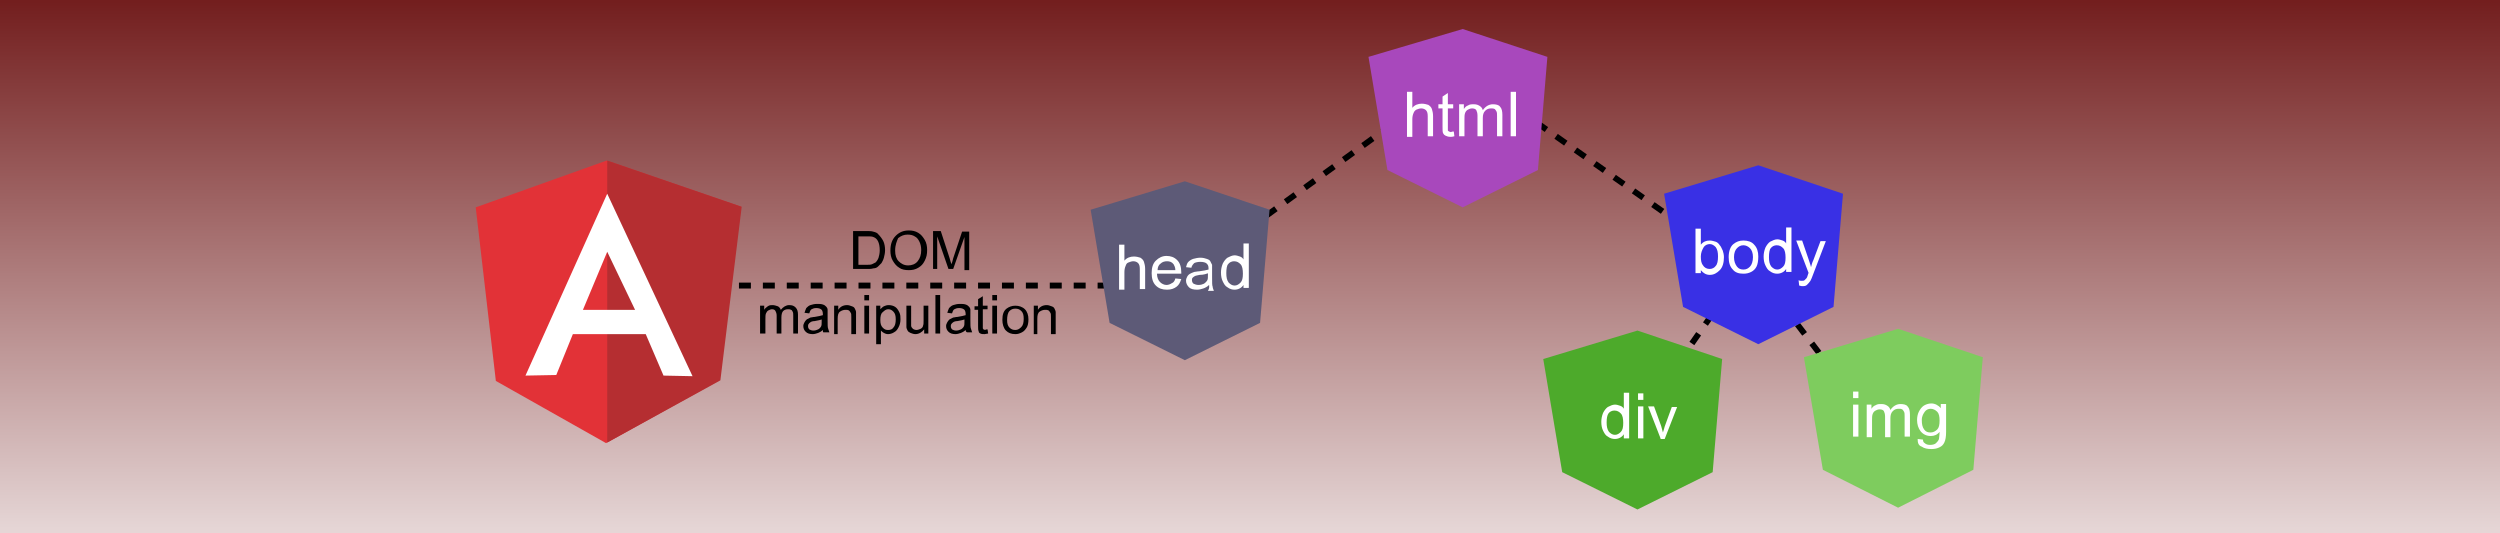 <?xml version="1.0" encoding="utf-8"?>
<!-- Generator: Adobe Illustrator 24.0.0, SVG Export Plug-In . SVG Version: 6.00 Build 0)  -->
<svg version="1.1" id="Calque_1" xmlns="http://www.w3.org/2000/svg" xmlns:xlink="http://www.w3.org/1999/xlink" x="0px" y="0px"
	 viewBox="0 0 422 90" style="enable-background:new 0 0 422 90;" xml:space="preserve">
<rect x="0" y="0" width="422" height="90" fill="#808080" stroke="none"/>
<style type="text/css">
	.st0{fill:url(#SVGID_1_);}
	.st1{fill:#FFFFFF;}
	.st2{fill:none;stroke:#000000;stroke-miterlimit:10;}
	.st3{fill:none;stroke:#000000;stroke-miterlimit:10;stroke-dasharray:2.018,2.018;}
	.st4{fill:none;stroke:#000000;stroke-miterlimit:10;stroke-dasharray:1.999,1.999;}
	.st5{fill:none;stroke:#000000;stroke-miterlimit:10;stroke-dasharray:2;}
	.st6{enable-background:new    ;}
	.st7{fill:#E23237;}
	.st8{fill:#B52E31;}
	.st9{fill:#5D5A77;}
	.st10{fill:#3930E5;}
	.st11{fill:#4DAA2B;}
	.st12{fill:#A848BC;}
	.st13{fill:#7ECC5E;}
</style>
<g id="Calque_1_1_">
	<g>
		
			<linearGradient id="SVGID_1_" gradientUnits="userSpaceOnUse" x1="206.5" y1="-17.625" x2="206.5" y2="106.376" gradientTransform="matrix(1 0 0 -1 0 92)">
			<stop  offset="0" style="stop-color:#FFFFFF"/>
			<stop  offset="1" style="stop-color:#600000"/>
		</linearGradient>
		<rect x="-12.5" y="-11.5" class="st0" width="438" height="124"/>
		<path class="st1" d="M425-11v123H-12V-11H425 M426-12H-13v125h439V-12L426-12z"/>
	</g>
	<g>
		<g>
			<line class="st2" x1="117.7" y1="48.2" x2="118.7" y2="48.2"/>
			<polyline class="st3" points="120.7,48.2 197.5,48.2 245.6,13.3 			"/>
			<polyline class="st2" points="246.4,12.7 247.2,12.1 248,12.7 			"/>
			<polyline class="st4" points="249.6,13.8 298.4,48.2 319.8,76.3 			"/>
			<line class="st2" x1="320.4" y1="77.1" x2="321" y2="77.9"/>
		</g>
	</g>
	<line class="st5" x1="293.6" y1="46.5" x2="272.6" y2="76.6"/>
	<g class="st6">
		<path d="M144,45.5V39h2.2c0.5,0,0.9,0,1.2,0.1c0.4,0.1,0.7,0.2,0.9,0.5c0.3,0.3,0.6,0.7,0.8,1.1c0.2,0.4,0.3,1,0.3,1.5
			c0,0.5-0.1,0.9-0.2,1.3c-0.1,0.4-0.3,0.7-0.4,0.9c-0.2,0.2-0.4,0.4-0.6,0.6s-0.5,0.3-0.8,0.3c-0.3,0.1-0.6,0.1-1,0.1H144z
			 M144.8,44.7h1.4c0.4,0,0.8,0,1-0.1c0.2-0.1,0.4-0.2,0.6-0.3c0.2-0.2,0.4-0.5,0.5-0.8s0.2-0.8,0.2-1.2c0-0.7-0.1-1.2-0.3-1.6
			s-0.5-0.6-0.8-0.7c-0.2-0.1-0.6-0.1-1.1-0.1h-1.4V44.7z"/>
		<path d="M150.3,42.3c0-1.1,0.3-1.9,0.9-2.5c0.6-0.6,1.3-0.9,2.2-0.9c0.6,0,1.1,0.1,1.6,0.4c0.5,0.3,0.8,0.7,1.1,1.2
			c0.3,0.5,0.4,1.1,0.4,1.7c0,0.7-0.1,1.2-0.4,1.8s-0.6,0.9-1.1,1.2c-0.5,0.3-1,0.4-1.6,0.4c-0.6,0-1.2-0.1-1.6-0.4
			c-0.5-0.3-0.8-0.7-1.1-1.2S150.3,42.9,150.3,42.3z M151.1,42.3c0,0.8,0.2,1.4,0.6,1.8c0.4,0.4,0.9,0.7,1.6,0.7
			c0.6,0,1.2-0.2,1.6-0.7c0.4-0.5,0.6-1.1,0.6-1.9c0-0.5-0.1-1-0.3-1.4c-0.2-0.4-0.4-0.7-0.8-0.9c-0.3-0.2-0.7-0.3-1.2-0.3
			c-0.6,0-1.1,0.2-1.6,0.6C151.4,40.7,151.1,41.3,151.1,42.3z"/>
		<path d="M157.5,45.5V39h1.3l1.5,4.6c0.1,0.4,0.2,0.7,0.3,1c0.1-0.2,0.2-0.6,0.3-1l1.5-4.5h1.2v6.5h-0.8V40l-1.9,5.4h-0.8l-1.9-5.5
			v5.5H157.5z"/>
	</g>
	<g class="st6">
		<path d="M128.3,56.3v-4.7h0.7v0.7c0.1-0.2,0.3-0.4,0.6-0.6s0.5-0.2,0.8-0.2c0.3,0,0.6,0.1,0.9,0.2c0.2,0.1,0.4,0.3,0.5,0.6
			c0.4-0.5,0.9-0.8,1.4-0.8c0.5,0,0.8,0.1,1.1,0.4c0.3,0.3,0.4,0.7,0.4,1.2v3.2h-0.8v-3c0-0.3,0-0.5-0.1-0.7
			c-0.1-0.1-0.1-0.3-0.3-0.3c-0.1-0.1-0.3-0.1-0.5-0.1c-0.3,0-0.6,0.1-0.8,0.3c-0.2,0.2-0.3,0.6-0.3,1.1v2.7h-0.8v-3
			c0-0.4-0.1-0.6-0.2-0.8c-0.1-0.2-0.3-0.3-0.6-0.3c-0.2,0-0.4,0.1-0.6,0.2c-0.2,0.1-0.3,0.3-0.4,0.5c-0.1,0.2-0.1,0.6-0.1,1v2.4
			H128.3z"/>
		<path d="M138.9,55.7c-0.3,0.3-0.6,0.4-0.8,0.5c-0.3,0.1-0.6,0.2-0.9,0.2c-0.5,0-0.9-0.1-1.2-0.4c-0.3-0.3-0.4-0.6-0.4-1
			c0-0.2,0.1-0.4,0.2-0.6c0.1-0.2,0.2-0.3,0.4-0.5c0.2-0.1,0.4-0.2,0.6-0.3c0.2,0,0.4-0.1,0.7-0.1c0.6-0.1,1.1-0.2,1.4-0.3
			c0-0.1,0-0.2,0-0.2c0-0.3-0.1-0.6-0.2-0.7c-0.2-0.2-0.5-0.3-0.9-0.3c-0.4,0-0.6,0.1-0.8,0.2c-0.2,0.1-0.3,0.4-0.4,0.7l-0.8-0.1
			c0.1-0.3,0.2-0.6,0.3-0.8c0.2-0.2,0.4-0.4,0.7-0.5c0.3-0.1,0.7-0.2,1.1-0.2c0.4,0,0.7,0,1,0.1s0.4,0.2,0.6,0.4
			c0.1,0.1,0.2,0.3,0.2,0.5c0,0.1,0,0.4,0,0.7v1.1c0,0.7,0,1.2,0.1,1.4s0.1,0.4,0.2,0.6H139C138.9,56.1,138.9,55.9,138.9,55.7z
			 M138.8,53.9c-0.3,0.1-0.7,0.2-1.3,0.3c-0.3,0-0.6,0.1-0.7,0.2s-0.2,0.1-0.3,0.3c-0.1,0.1-0.1,0.2-0.1,0.4c0,0.2,0.1,0.4,0.2,0.5
			c0.2,0.1,0.4,0.2,0.7,0.2c0.3,0,0.6-0.1,0.8-0.2s0.4-0.3,0.5-0.5c0.1-0.2,0.1-0.4,0.1-0.8V53.9z"/>
		<path d="M140.8,56.3v-4.7h0.7v0.7c0.3-0.5,0.8-0.8,1.5-0.8c0.3,0,0.5,0.1,0.8,0.2s0.4,0.2,0.5,0.4c0.1,0.2,0.2,0.4,0.2,0.6
			c0,0.1,0,0.4,0,0.8v2.9h-0.8v-2.9c0-0.3,0-0.6-0.1-0.7c-0.1-0.2-0.2-0.3-0.3-0.4c-0.2-0.1-0.3-0.1-0.6-0.1c-0.3,0-0.6,0.1-0.9,0.3
			s-0.4,0.6-0.4,1.2v2.6H140.8z"/>
		<path d="M145.9,50.7v-0.9h0.8v0.9H145.9z M145.9,56.3v-4.7h0.8v4.7H145.9z"/>
		<path d="M147.9,58.1v-6.5h0.7v0.6c0.2-0.2,0.4-0.4,0.6-0.5c0.2-0.1,0.5-0.2,0.8-0.2c0.4,0,0.8,0.1,1.1,0.3
			c0.3,0.2,0.5,0.5,0.7,0.9s0.2,0.8,0.2,1.2c0,0.5-0.1,0.9-0.3,1.3c-0.2,0.4-0.4,0.7-0.8,0.9c-0.3,0.2-0.7,0.3-1,0.3
			c-0.3,0-0.5-0.1-0.7-0.2c-0.2-0.1-0.4-0.3-0.5-0.4v2.3H147.9z M148.6,54c0,0.6,0.1,1,0.4,1.3s0.5,0.4,0.9,0.4
			c0.4,0,0.7-0.1,0.9-0.4c0.3-0.3,0.4-0.8,0.4-1.4c0-0.6-0.1-1-0.4-1.3s-0.5-0.4-0.9-0.4c-0.3,0-0.6,0.2-0.9,0.5
			C148.7,52.9,148.6,53.4,148.6,54z"/>
		<path d="M156,56.3v-0.7c-0.4,0.5-0.9,0.8-1.5,0.8c-0.3,0-0.5-0.1-0.8-0.2c-0.2-0.1-0.4-0.2-0.5-0.4s-0.2-0.4-0.2-0.6
			c0-0.2,0-0.4,0-0.7v-2.9h0.8v2.6c0,0.4,0,0.7,0,0.8c0,0.2,0.2,0.4,0.3,0.5s0.4,0.2,0.6,0.2s0.5-0.1,0.7-0.2
			c0.2-0.1,0.4-0.3,0.4-0.5c0.1-0.2,0.1-0.5,0.1-0.9v-2.5h0.8v4.7H156z"/>
		<path d="M157.9,56.3v-6.5h0.8v6.5H157.9z"/>
		<path d="M163,55.7c-0.3,0.3-0.6,0.4-0.8,0.5c-0.3,0.1-0.6,0.2-0.9,0.2c-0.5,0-0.9-0.1-1.2-0.4c-0.3-0.3-0.4-0.6-0.4-1
			c0-0.2,0.1-0.4,0.2-0.6c0.1-0.2,0.2-0.3,0.4-0.5c0.2-0.1,0.4-0.2,0.6-0.3c0.2,0,0.4-0.1,0.7-0.1c0.6-0.1,1.1-0.2,1.4-0.3
			c0-0.1,0-0.2,0-0.2c0-0.3-0.1-0.6-0.2-0.7c-0.2-0.2-0.5-0.3-0.9-0.3c-0.4,0-0.6,0.1-0.8,0.2c-0.2,0.1-0.3,0.4-0.4,0.7l-0.8-0.1
			c0.1-0.3,0.2-0.6,0.3-0.8c0.2-0.2,0.4-0.4,0.7-0.5c0.3-0.1,0.7-0.2,1.1-0.2c0.4,0,0.7,0,1,0.1s0.4,0.2,0.6,0.4
			c0.1,0.1,0.2,0.3,0.2,0.5c0,0.1,0,0.4,0,0.7v1.1c0,0.7,0,1.2,0.1,1.4s0.1,0.4,0.2,0.6h-0.8C163.1,56.1,163,55.9,163,55.7z
			 M162.9,53.9c-0.3,0.1-0.7,0.2-1.3,0.3c-0.3,0-0.6,0.1-0.7,0.2s-0.2,0.1-0.3,0.3c-0.1,0.1-0.1,0.2-0.1,0.4c0,0.2,0.1,0.4,0.2,0.5
			c0.2,0.1,0.4,0.2,0.7,0.2c0.3,0,0.6-0.1,0.8-0.2s0.4-0.3,0.5-0.5c0.1-0.2,0.1-0.4,0.1-0.8V53.9z"/>
		<path d="M166.7,55.6l0.1,0.7c-0.2,0-0.4,0.1-0.6,0.1c-0.3,0-0.5,0-0.7-0.1c-0.2-0.1-0.3-0.2-0.3-0.4c-0.1-0.1-0.1-0.5-0.1-0.9
			v-2.7h-0.6v-0.6h0.6v-1.2l0.8-0.5v1.6h0.8v0.6h-0.8V55c0,0.2,0,0.4,0,0.4c0,0.1,0.1,0.1,0.1,0.2c0.1,0,0.2,0.1,0.3,0.1
			C166.4,55.6,166.5,55.6,166.7,55.6z"/>
		<path d="M167.5,50.7v-0.9h0.8v0.9H167.5z M167.5,56.3v-4.7h0.8v4.7H167.5z"/>
		<path d="M169.2,54c0-0.9,0.2-1.5,0.7-1.9c0.4-0.3,0.9-0.5,1.5-0.5c0.6,0,1.2,0.2,1.6,0.6c0.4,0.4,0.6,1,0.6,1.7
			c0,0.6-0.1,1.1-0.3,1.4c-0.2,0.3-0.4,0.6-0.8,0.8s-0.7,0.3-1.1,0.3c-0.7,0-1.2-0.2-1.6-0.6C169.4,55.4,169.2,54.7,169.2,54z
			 M170,54c0,0.6,0.1,1,0.4,1.3c0.3,0.3,0.6,0.4,1,0.4c0.4,0,0.7-0.2,1-0.5c0.3-0.3,0.4-0.8,0.4-1.4c0-0.6-0.1-1-0.4-1.3
			s-0.6-0.4-1-0.4c-0.4,0-0.7,0.1-1,0.4S170,53.4,170,54z"/>
		<path d="M174.5,56.3v-4.7h0.7v0.7c0.3-0.5,0.8-0.8,1.5-0.8c0.3,0,0.5,0.1,0.8,0.2s0.4,0.2,0.5,0.4c0.1,0.2,0.2,0.4,0.2,0.6
			c0,0.1,0,0.4,0,0.8v2.9h-0.8v-2.9c0-0.3,0-0.6-0.1-0.7c-0.1-0.2-0.2-0.3-0.3-0.4c-0.2-0.1-0.3-0.1-0.6-0.1c-0.3,0-0.6,0.1-0.9,0.3
			s-0.4,0.6-0.4,1.2v2.6H174.5z"/>
	</g>
</g>
<g>
	<path class="st7" d="M80.3,35l22.1-7.9l22.7,7.8l-3.7,29.3l-19.1,10.6L83.7,64.3L80.3,35z"/>
	<path class="st8" d="M125.2,34.9l-22.7-7.8v47.6l19.1-10.5L125.2,34.9L125.2,34.9z"/>
	<path class="st1" d="M102.5,32.7L88.7,63.4l5.2-0.1l2.8-6.9H109l3,7l4.9,0.1L102.5,32.7L102.5,32.7z M102.5,42.5l4.7,9.8h-8.8
		L102.5,42.5L102.5,42.5z"/>
</g>
<g>
	<polygon class="st9" points="200,30.6 214.3,35.4 212.7,54.5 200,60.8 187.3,54.5 184.1,35.4 	"/>
</g>
<g class="st6">
	<path class="st1" d="M188.9,48.8v-7.5h0.9V44c0.4-0.5,1-0.7,1.6-0.7c0.4,0,0.8,0.1,1.1,0.2c0.3,0.2,0.5,0.4,0.6,0.7
		c0.1,0.3,0.2,0.7,0.2,1.2v3.4h-0.9v-3.4c0-0.5-0.1-0.8-0.3-1c-0.2-0.2-0.5-0.3-0.8-0.3c-0.3,0-0.5,0.1-0.8,0.2s-0.4,0.3-0.5,0.6
		c-0.1,0.2-0.2,0.6-0.2,1v3H188.9z"/>
	<path class="st1" d="M198.4,47l1,0.1c-0.2,0.6-0.4,1-0.8,1.3s-0.9,0.5-1.6,0.5c-0.8,0-1.4-0.2-1.9-0.7s-0.7-1.2-0.7-2.1
		c0-0.9,0.2-1.6,0.7-2.1c0.5-0.5,1.1-0.8,1.8-0.8c0.7,0,1.3,0.2,1.8,0.7c0.5,0.5,0.7,1.2,0.7,2.1c0,0.1,0,0.1,0,0.2h-4.1
		c0,0.6,0.2,1.1,0.5,1.4c0.3,0.3,0.7,0.5,1.1,0.5c0.3,0,0.6-0.1,0.9-0.3C198.1,47.7,198.3,47.4,198.4,47z M195.4,45.6h3
		c0-0.5-0.2-0.8-0.3-1c-0.3-0.4-0.7-0.5-1.1-0.5c-0.4,0-0.8,0.1-1.1,0.4C195.6,44.7,195.4,45.1,195.4,45.6z"/>
	<path class="st1" d="M204.1,48.1c-0.3,0.3-0.7,0.5-1,0.6c-0.3,0.1-0.7,0.2-1,0.2c-0.6,0-1.1-0.1-1.4-0.4c-0.3-0.3-0.5-0.7-0.5-1.1
		c0-0.3,0.1-0.5,0.2-0.7c0.1-0.2,0.3-0.4,0.5-0.5c0.2-0.1,0.4-0.2,0.7-0.3c0.2,0,0.5-0.1,0.8-0.1c0.7-0.1,1.3-0.2,1.6-0.3
		c0-0.1,0-0.2,0-0.2c0-0.4-0.1-0.6-0.3-0.8c-0.2-0.2-0.6-0.3-1.1-0.3c-0.4,0-0.8,0.1-1,0.2c-0.2,0.2-0.4,0.4-0.5,0.8l-0.9-0.1
		c0.1-0.4,0.2-0.7,0.4-0.9s0.5-0.4,0.8-0.5c0.4-0.1,0.8-0.2,1.2-0.2c0.5,0,0.8,0.1,1.1,0.2c0.3,0.1,0.5,0.2,0.6,0.4s0.2,0.4,0.3,0.6
		c0,0.2,0,0.4,0,0.9v1.2c0,0.9,0,1.4,0.1,1.6c0,0.2,0.1,0.4,0.2,0.7h-1C204.2,48.6,204.1,48.4,204.1,48.1z M204,46.1
		c-0.3,0.1-0.8,0.3-1.5,0.3c-0.4,0.1-0.6,0.1-0.8,0.2c-0.2,0.1-0.3,0.2-0.4,0.3c-0.1,0.1-0.1,0.3-0.1,0.4c0,0.2,0.1,0.5,0.3,0.6
		s0.5,0.2,0.8,0.2c0.4,0,0.7-0.1,0.9-0.2s0.5-0.4,0.6-0.6c0.1-0.2,0.1-0.5,0.1-0.9V46.1z"/>
	<path class="st1" d="M209.9,48.8v-0.7c-0.3,0.5-0.9,0.8-1.5,0.8c-0.4,0-0.8-0.1-1.2-0.4c-0.4-0.2-0.6-0.6-0.8-1
		c-0.2-0.4-0.3-0.9-0.3-1.5c0-0.5,0.1-1,0.3-1.5c0.2-0.4,0.5-0.8,0.8-1c0.4-0.2,0.8-0.4,1.2-0.4c0.3,0,0.6,0.1,0.9,0.2
		c0.3,0.1,0.5,0.3,0.6,0.5v-2.7h0.9v7.5H209.9z M207,46.1c0,0.7,0.1,1.2,0.4,1.6c0.3,0.3,0.6,0.5,1,0.5c0.4,0,0.7-0.2,1-0.5
		c0.3-0.3,0.4-0.8,0.4-1.5c0-0.7-0.1-1.3-0.4-1.6c-0.3-0.3-0.6-0.5-1.1-0.5c-0.4,0-0.8,0.2-1,0.5C207.1,44.8,207,45.4,207,46.1z"/>
</g>
<g>
	<polygon class="st10" points="296.8,27.9 311.1,32.7 309.5,51.8 296.8,58.1 284.1,51.8 280.9,32.7 	"/>
</g>
<g class="st6">
	<path class="st1" d="M287.1,46.1h-0.9v-7.5h0.9v2.7c0.4-0.5,0.9-0.7,1.5-0.7c0.3,0,0.7,0.1,1,0.2s0.5,0.3,0.7,0.6
		c0.2,0.2,0.3,0.5,0.5,0.9c0.1,0.3,0.2,0.7,0.2,1.1c0,0.9-0.2,1.7-0.7,2.2s-1,0.8-1.7,0.8c-0.6,0-1.1-0.3-1.5-0.8V46.1z M287.1,43.3
		c0,0.7,0.1,1.1,0.3,1.4c0.3,0.5,0.7,0.7,1.2,0.7c0.4,0,0.8-0.2,1-0.5c0.3-0.3,0.4-0.9,0.4-1.6c0-0.7-0.1-1.2-0.4-1.6
		c-0.3-0.3-0.6-0.5-1-0.5c-0.4,0-0.8,0.2-1,0.5C287.3,42.2,287.1,42.7,287.1,43.3z"/>
	<path class="st1" d="M291.8,43.4c0-1,0.3-1.8,0.8-2.2c0.5-0.4,1-0.6,1.7-0.6c0.7,0,1.4,0.2,1.8,0.7c0.5,0.5,0.7,1.2,0.7,2
		c0,0.7-0.1,1.3-0.3,1.7s-0.5,0.7-0.9,0.9c-0.4,0.2-0.8,0.3-1.3,0.3c-0.8,0-1.4-0.2-1.8-0.7C292,45,291.8,44.3,291.8,43.4z
		 M292.7,43.4c0,0.7,0.2,1.2,0.5,1.6s0.7,0.5,1.1,0.5c0.5,0,0.8-0.2,1.1-0.5s0.5-0.9,0.5-1.6c0-0.7-0.2-1.2-0.5-1.5
		s-0.7-0.5-1.1-0.5c-0.5,0-0.8,0.2-1.1,0.5C292.9,42.2,292.7,42.7,292.7,43.4z"/>
	<path class="st1" d="M301.5,46.1v-0.7c-0.3,0.5-0.9,0.8-1.5,0.8c-0.4,0-0.8-0.1-1.2-0.4c-0.4-0.2-0.6-0.6-0.8-1s-0.3-0.9-0.3-1.5
		c0-0.5,0.1-1,0.3-1.5c0.2-0.4,0.5-0.8,0.8-1c0.4-0.2,0.8-0.4,1.2-0.4c0.3,0,0.6,0.1,0.9,0.2s0.5,0.3,0.6,0.5v-2.7h0.9v7.5H301.5z
		 M298.6,43.4c0,0.7,0.1,1.2,0.4,1.6c0.3,0.3,0.6,0.5,1,0.5c0.4,0,0.7-0.2,1-0.5c0.3-0.3,0.4-0.8,0.4-1.5c0-0.7-0.1-1.3-0.4-1.6
		s-0.6-0.5-1.1-0.5c-0.4,0-0.8,0.2-1,0.5C298.7,42.1,298.6,42.7,298.6,43.4z"/>
	<path class="st1" d="M303.7,48.2l-0.1-0.9c0.2,0.1,0.4,0.1,0.5,0.1c0.2,0,0.4,0,0.5-0.1c0.1-0.1,0.2-0.2,0.3-0.3
		c0.1-0.1,0.2-0.3,0.3-0.7c0-0.1,0-0.1,0.1-0.2l-2.1-5.5h1l1.1,3.2c0.1,0.4,0.3,0.8,0.4,1.3c0.1-0.4,0.2-0.8,0.4-1.2l1.2-3.2h0.9
		l-2.1,5.5c-0.2,0.6-0.4,1-0.5,1.2c-0.2,0.3-0.4,0.5-0.6,0.7s-0.5,0.2-0.8,0.2C304.2,48.3,304,48.3,303.7,48.2z"/>
</g>
<g>
	<polygon class="st11" points="276.4,55.8 290.7,60.6 289.1,79.7 276.4,86 263.7,79.7 260.5,60.6 	"/>
</g>
<g class="st6">
	<path class="st1" d="M274.1,74v-0.7c-0.3,0.5-0.9,0.8-1.5,0.8c-0.4,0-0.8-0.1-1.2-0.4c-0.4-0.2-0.6-0.6-0.8-1
		c-0.2-0.4-0.3-0.9-0.3-1.5c0-0.5,0.1-1,0.3-1.5c0.2-0.4,0.5-0.8,0.8-1c0.4-0.2,0.8-0.4,1.2-0.4c0.3,0,0.6,0.1,0.9,0.2
		c0.3,0.1,0.5,0.3,0.6,0.5v-2.7h0.9V74H274.1z M271.2,71.3c0,0.7,0.1,1.2,0.4,1.6c0.3,0.3,0.6,0.5,1,0.5c0.4,0,0.7-0.2,1-0.5
		c0.3-0.3,0.4-0.8,0.4-1.5c0-0.7-0.1-1.3-0.4-1.6c-0.3-0.3-0.6-0.5-1.1-0.5c-0.4,0-0.8,0.2-1,0.5S271.2,70.6,271.2,71.3z"/>
	<path class="st1" d="M276.5,67.5v-1.1h0.9v1.1H276.5z M276.5,74v-5.4h0.9V74H276.5z"/>
	<path class="st1" d="M280.3,74l-2.1-5.4h1l1.2,3.3c0.1,0.4,0.2,0.7,0.3,1.1c0.1-0.3,0.2-0.6,0.3-1l1.2-3.3h0.9l-2.1,5.4H280.3z"/>
</g>
<g>
	<polygon class="st12" points="246.9,4.9 261.2,9.6 259.6,28.7 246.9,35 234.2,28.7 231,9.6 	"/>
</g>
<g class="st6">
	<path class="st1" d="M237.5,23v-7.5h0.9v2.7c0.4-0.5,1-0.7,1.6-0.7c0.4,0,0.8,0.1,1.1,0.2c0.3,0.2,0.5,0.4,0.6,0.7s0.2,0.7,0.2,1.2
		V23h-0.9v-3.4c0-0.5-0.1-0.8-0.3-1s-0.5-0.3-0.8-0.3c-0.3,0-0.5,0.1-0.8,0.2c-0.2,0.1-0.4,0.3-0.5,0.6c-0.1,0.2-0.2,0.6-0.2,1v3
		H237.5z"/>
	<path class="st1" d="M245.4,22.2l0.1,0.8c-0.3,0.1-0.5,0.1-0.7,0.1c-0.3,0-0.6-0.1-0.8-0.2c-0.2-0.1-0.3-0.2-0.4-0.4
		s-0.1-0.5-0.1-1.1v-3.1h-0.7v-0.7h0.7v-1.3l0.9-0.6v1.9h0.9v0.7h-0.9v3.2c0,0.3,0,0.4,0,0.5s0.1,0.1,0.2,0.2c0.1,0,0.2,0.1,0.3,0.1
		C245.1,22.2,245.2,22.2,245.4,22.2z"/>
	<path class="st1" d="M246.3,23v-5.4h0.8v0.8c0.2-0.3,0.4-0.5,0.7-0.6c0.3-0.2,0.6-0.2,1-0.2c0.4,0,0.7,0.1,1,0.3
		c0.3,0.2,0.4,0.4,0.5,0.7c0.4-0.6,1-1,1.7-1c0.5,0,1,0.1,1.2,0.4c0.3,0.3,0.4,0.8,0.4,1.4V23h-0.9v-3.4c0-0.4,0-0.6-0.1-0.8
		c-0.1-0.2-0.2-0.3-0.3-0.4c-0.2-0.1-0.3-0.1-0.6-0.1c-0.4,0-0.7,0.1-1,0.4c-0.3,0.3-0.4,0.7-0.4,1.2V23h-0.9v-3.5
		c0-0.4-0.1-0.7-0.2-0.9s-0.4-0.3-0.7-0.3c-0.3,0-0.5,0.1-0.7,0.2c-0.2,0.1-0.4,0.3-0.5,0.6c-0.1,0.3-0.1,0.6-0.1,1.1V23H246.3z"/>
	<path class="st1" d="M255,23v-7.5h0.9V23H255z"/>
</g>
<g>
	<polygon class="st13" points="320.4,55.5 334.7,60.3 333.1,79.3 320.4,85.7 307.7,79.3 304.5,60.3 	"/>
</g>
<g class="st6">
	<path class="st1" d="M312.8,67.2v-1.1h0.9v1.1H312.8z M312.8,73.7v-5.4h0.9v5.4H312.8z"/>
	<path class="st1" d="M315.1,73.7v-5.4h0.8V69c0.2-0.3,0.4-0.5,0.7-0.6c0.3-0.2,0.6-0.2,1-0.2c0.4,0,0.7,0.1,1,0.3
		c0.3,0.2,0.4,0.4,0.5,0.7c0.4-0.6,1-1,1.7-1c0.5,0,1,0.1,1.2,0.4c0.3,0.3,0.4,0.8,0.4,1.4v3.7h-0.9v-3.4c0-0.4,0-0.6-0.1-0.8
		s-0.2-0.3-0.3-0.4c-0.2-0.1-0.3-0.1-0.6-0.1c-0.4,0-0.7,0.1-1,0.4c-0.3,0.3-0.4,0.7-0.4,1.2v3.2h-0.9v-3.5c0-0.4-0.1-0.7-0.2-0.9
		s-0.4-0.3-0.7-0.3c-0.3,0-0.5,0.1-0.7,0.2s-0.4,0.3-0.5,0.6c-0.1,0.3-0.1,0.6-0.1,1.1v2.8H315.1z"/>
	<path class="st1" d="M323.7,74.1l0.9,0.1c0,0.3,0.1,0.5,0.3,0.6c0.2,0.2,0.5,0.3,0.9,0.3c0.4,0,0.8-0.1,1-0.3
		c0.2-0.2,0.4-0.4,0.5-0.7c0-0.2,0.1-0.6,0.1-1.2c-0.4,0.5-0.9,0.7-1.5,0.7c-0.7,0-1.3-0.3-1.7-0.8c-0.4-0.5-0.6-1.2-0.6-1.9
		c0-0.5,0.1-1,0.3-1.4c0.2-0.4,0.5-0.8,0.8-1s0.8-0.4,1.3-0.4c0.6,0,1.2,0.3,1.6,0.8v-0.7h0.9v4.7c0,0.8-0.1,1.4-0.3,1.8
		c-0.2,0.4-0.4,0.6-0.8,0.8s-0.8,0.3-1.4,0.3c-0.6,0-1.2-0.1-1.6-0.4C323.8,75.2,323.7,74.7,323.7,74.1z M324.4,70.9
		c0,0.7,0.1,1.2,0.4,1.6s0.6,0.5,1.1,0.5c0.4,0,0.8-0.2,1.1-0.5s0.4-0.8,0.4-1.5c0-0.7-0.1-1.2-0.4-1.5c-0.3-0.3-0.7-0.5-1.1-0.5
		c-0.4,0-0.8,0.2-1,0.5S324.4,70.2,324.4,70.9z"/>
</g>
</svg>
